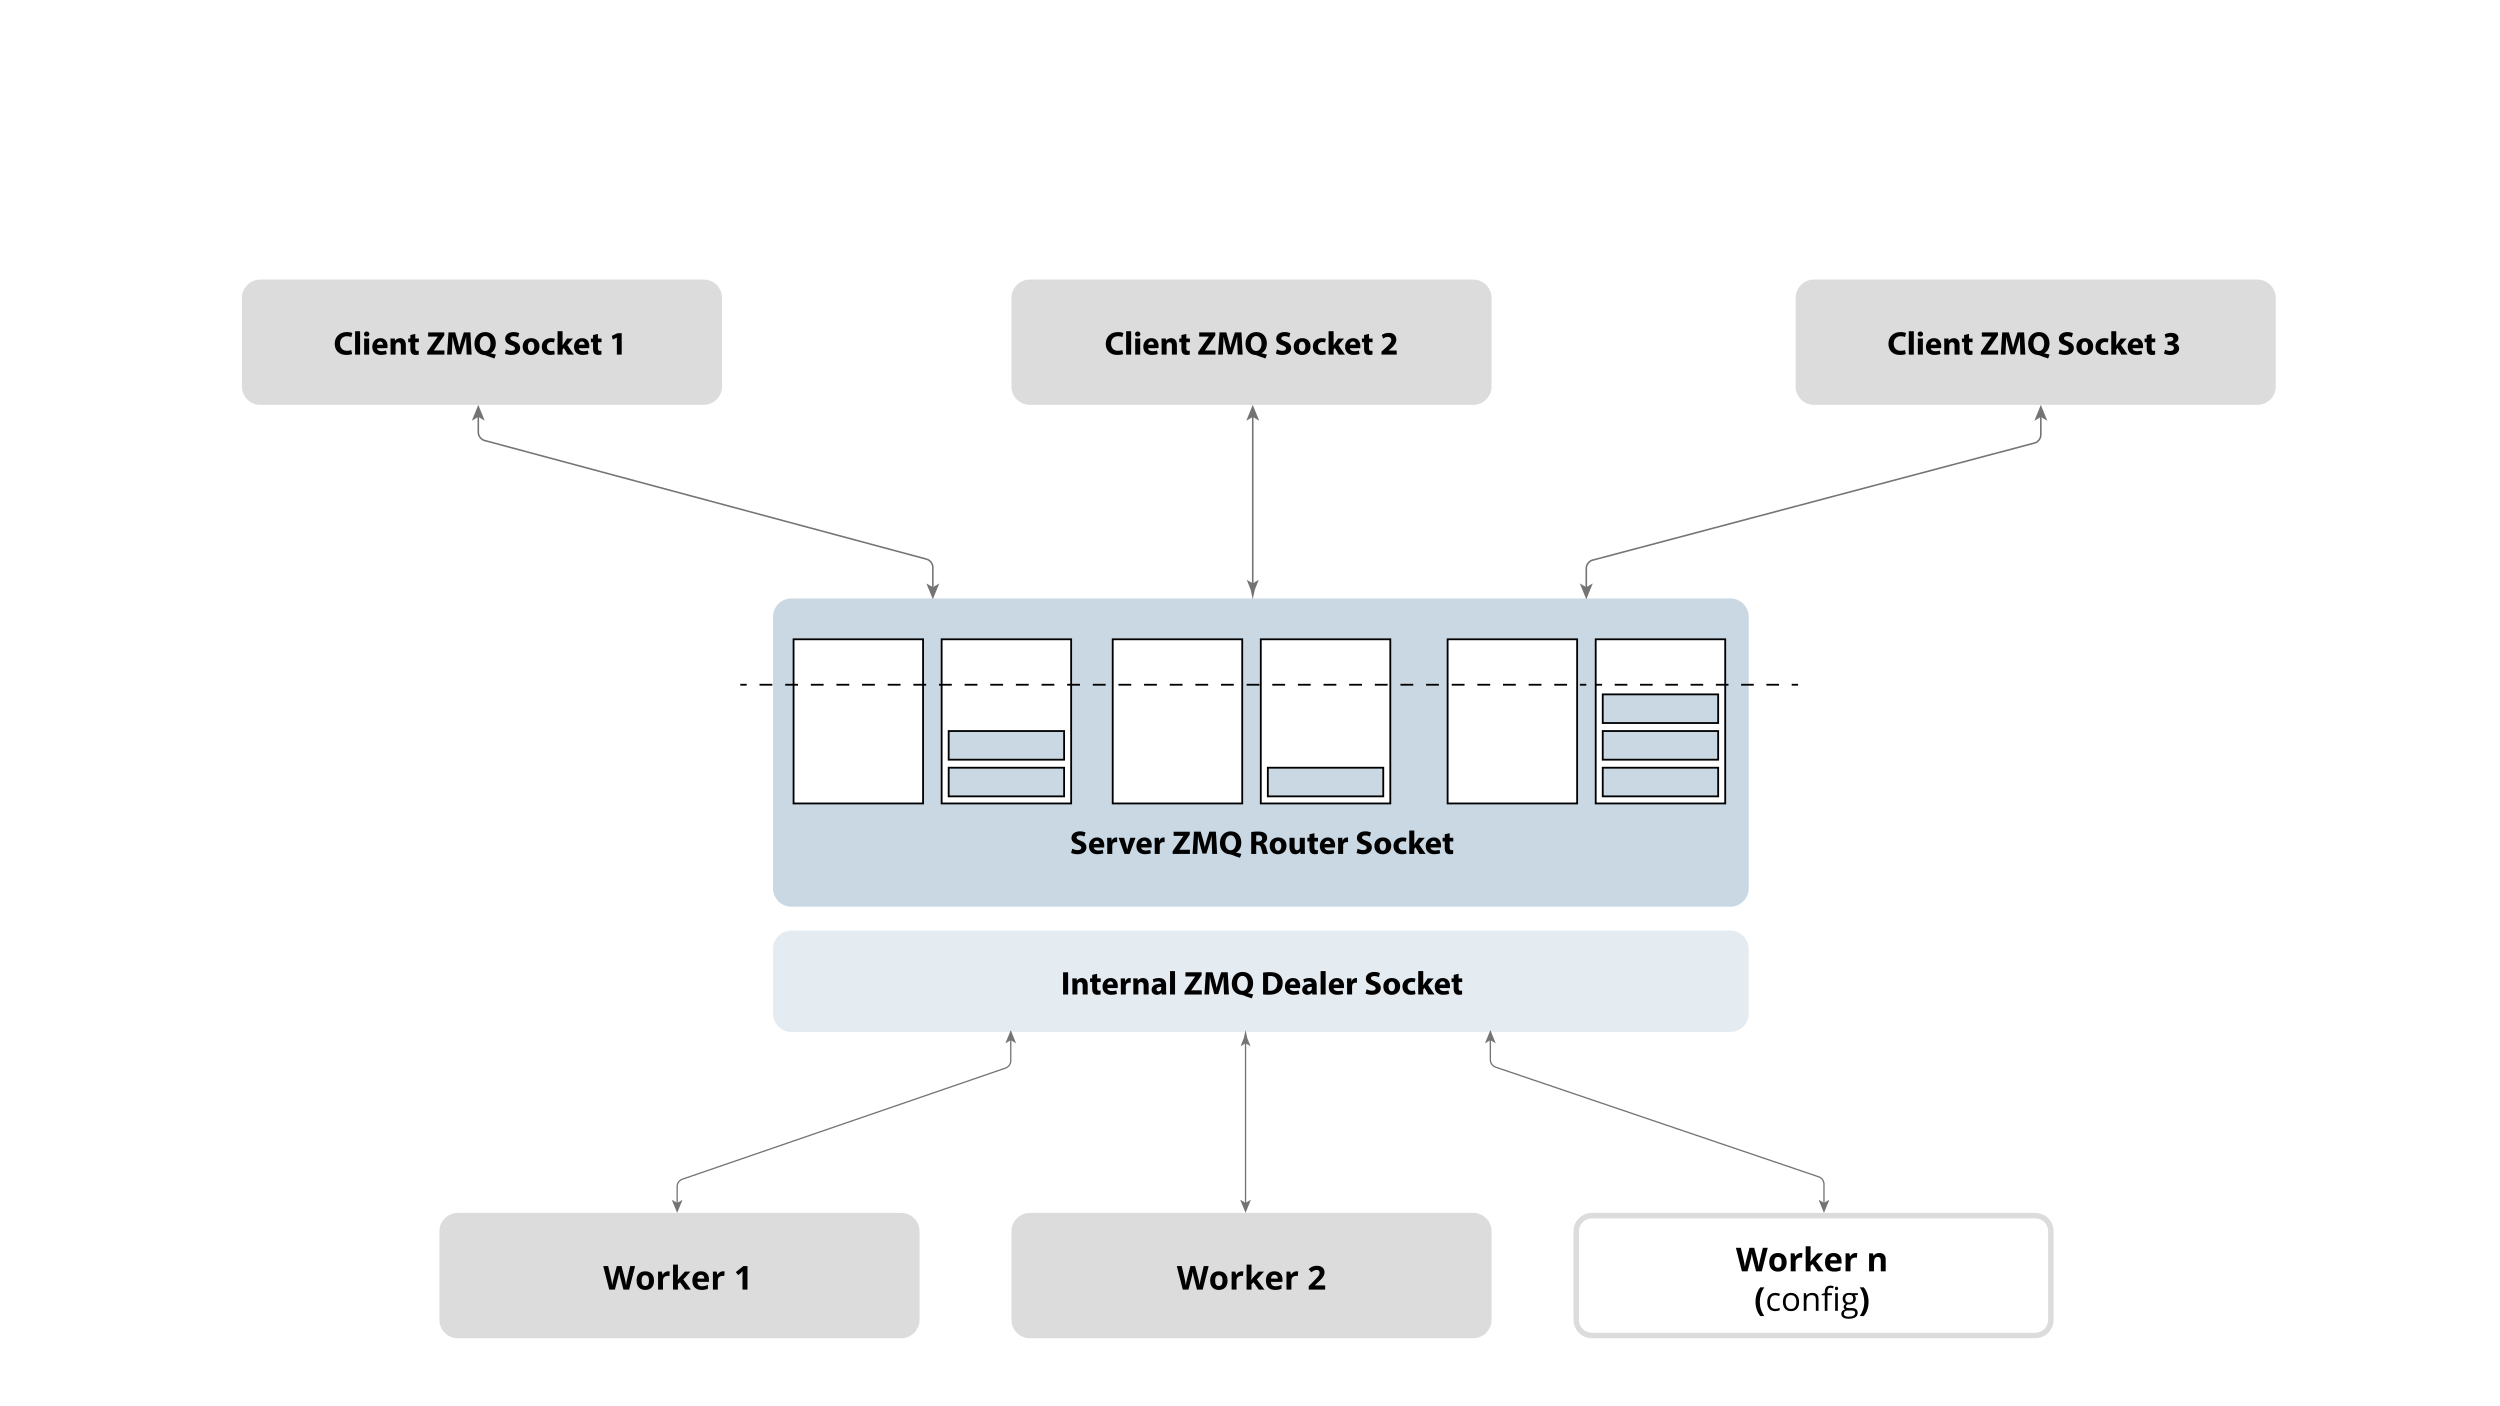 <?xml version="1.0" encoding="utf-8"?>
<!-- Generator: Adobe Illustrator 16.0.4, SVG Export Plug-In . SVG Version: 6.00 Build 0)  -->
<!DOCTYPE svg PUBLIC "-//W3C//DTD SVG 1.1//EN" "http://www.w3.org/Graphics/SVG/1.1/DTD/svg11.dtd">
<svg version="1.1" id="Layer_1" xmlns="http://www.w3.org/2000/svg" xmlns:xlink="http://www.w3.org/1999/xlink" x="0px" y="0px"
	 width="1366px" height="768px" viewBox="0 0 1366 768" enable-background="new 0 0 1366 768" xml:space="preserve">
<rect fill="#FFFFFF" width="1366" height="768"/>
<g enable-background="new    ">
	<path fill="#C9D8E3" d="M955.5,485.42c0,5.5-4.5,10-10,10H432.385c-5.5,0-10-4.5-10-10V336.986c0-5.5,4.5-10,10-10H945.5
		c5.5,0,10,4.5,10,10V485.42z"/>
</g>
<g opacity="0.5" enable-background="new    ">
	<path fill="#C9D8E3" d="M955.5,553.859c0,5.5-4.5,10-10,10H432.385c-5.5,0-10-4.5-10-10v-35.382c0-5.5,4.5-10,10-10H945.5
		c5.5,0,10,4.5,10,10V553.859z"/>
</g>
<rect x="688.898" y="349.306" fill="#FFFFFF" stroke="#010101" stroke-miterlimit="10" width="70.765" height="89.701"/>
<rect x="607.99" y="349.306" fill="#FFFFFF" stroke="#010101" stroke-miterlimit="10" width="70.764" height="89.701"/>
<rect x="871.89" y="349.306" fill="#FFFFFF" stroke="#010101" stroke-miterlimit="10" width="70.765" height="89.701"/>
<rect x="790.98" y="349.306" fill="#FFFFFF" stroke="#010101" stroke-miterlimit="10" width="70.765" height="89.701"/>
<rect x="514.512" y="349.306" fill="#FFFFFF" stroke="#010101" stroke-miterlimit="10" width="70.765" height="89.701"/>
<rect x="433.603" y="349.306" fill="#FFFFFF" stroke="#010101" stroke-miterlimit="10" width="70.765" height="89.701"/>
<g>
	<g>
		<line fill="none" stroke="#010101" stroke-miterlimit="10" x1="404.5" y1="374.144" x2="408" y2="374.144"/>
		
			<line fill="none" stroke="#010101" stroke-miterlimit="10" stroke-dasharray="7.004,7.004" x1="415.004" y1="374.144" x2="859.743" y2="374.144"/>
		<line fill="none" stroke="#010101" stroke-miterlimit="10" x1="863.245" y1="374.144" x2="866.745" y2="374.144"/>
	</g>
</g>
<g>
	<g>
		<line fill="none" stroke="#010101" stroke-miterlimit="10" x1="982.479" y1="374.144" x2="978.979" y2="374.144"/>
		
			<line fill="none" stroke="#010101" stroke-miterlimit="10" stroke-dasharray="6.906,6.906" x1="972.072" y1="374.144" x2="878.843" y2="374.144"/>
		<line fill="none" stroke="#010101" stroke-miterlimit="10" x1="875.39" y1="374.144" x2="871.89" y2="374.144"/>
	</g>
</g>
<g>
	<path fill="none" d="M824.5,374.144"/>
</g>
<g>
	<path fill="none" d="M692.745,374.144"/>
</g>
<g>
	<rect x="424.703" y="453.797" fill="none" width="529.707" height="32.246"/>
	<path fill="#010101" d="M585.842,463.75c0.738,0.378,1.873,0.756,3.043,0.756c1.26,0,1.927-0.521,1.927-1.314
		c0-0.756-0.576-1.188-2.035-1.711c-2.017-0.701-3.331-1.818-3.331-3.582c0-2.07,1.729-3.655,4.591-3.655
		c1.368,0,2.377,0.288,3.097,0.612l-0.612,2.215c-0.486-0.234-1.351-0.576-2.539-0.576c-1.188,0-1.764,0.539-1.764,1.17
		c0,0.774,0.684,1.116,2.25,1.711c2.143,0.792,3.151,1.908,3.151,3.619c0,2.034-1.566,3.763-4.897,3.763
		c-1.386,0-2.755-0.36-3.439-0.738L585.842,463.75z"/>
	<path fill="#010101" d="M597.614,463.048c0.09,1.134,1.206,1.675,2.484,1.675c0.937,0,1.693-0.127,2.431-0.361l0.36,1.855
		c-0.9,0.359-1.999,0.54-3.187,0.54c-2.989,0-4.699-1.729-4.699-4.483c0-2.232,1.386-4.699,4.447-4.699
		c2.845,0,3.925,2.215,3.925,4.393c0,0.469-0.054,0.883-0.09,1.081H597.614z M600.837,461.175c0-0.666-0.288-1.782-1.548-1.782
		c-1.152,0-1.621,1.045-1.692,1.782H600.837z"/>
	<path fill="#010101" d="M605.011,460.671c0-1.296-0.036-2.143-0.072-2.899h2.358l0.09,1.621h0.072
		c0.45-1.278,1.531-1.818,2.377-1.818c0.252,0,0.378,0,0.576,0.035v2.575c-0.198-0.036-0.432-0.071-0.738-0.071
		c-1.008,0-1.692,0.539-1.873,1.386c-0.036,0.181-0.054,0.396-0.054,0.612v4.465h-2.737V460.671z"/>
	<path fill="#010101" d="M614.209,457.771l1.188,4.088c0.216,0.738,0.378,1.44,0.504,2.143h0.054
		c0.144-0.721,0.288-1.387,0.486-2.143l1.134-4.088h2.881l-3.277,8.805h-2.737l-3.205-8.805H614.209z"/>
	<path fill="#010101" d="M623.552,463.048c0.09,1.134,1.206,1.675,2.484,1.675c0.937,0,1.693-0.127,2.431-0.361l0.36,1.855
		c-0.9,0.359-1.999,0.54-3.187,0.54c-2.989,0-4.699-1.729-4.699-4.483c0-2.232,1.386-4.699,4.447-4.699
		c2.845,0,3.925,2.215,3.925,4.393c0,0.469-0.054,0.883-0.09,1.081H623.552z M626.774,461.175c0-0.666-0.288-1.782-1.548-1.782
		c-1.152,0-1.621,1.045-1.692,1.782H626.774z"/>
	<path fill="#010101" d="M630.949,460.671c0-1.296-0.036-2.143-0.072-2.899h2.358l0.09,1.621h0.072
		c0.45-1.278,1.531-1.818,2.377-1.818c0.252,0,0.378,0,0.576,0.035v2.575c-0.198-0.036-0.432-0.071-0.738-0.071
		c-1.008,0-1.692,0.539-1.873,1.386c-0.036,0.181-0.054,0.396-0.054,0.612v4.465h-2.737V460.671z"/>
	<path fill="#010101" d="M640.74,465.1l5.78-8.318v-0.071h-5.24v-2.269h8.805v1.584l-5.653,8.211v0.072h5.744v2.268h-9.435V465.1z"
		/>
	<path fill="#010101" d="M662.163,461.932c-0.054-1.459-0.108-3.223-0.108-4.988h-0.054c-0.378,1.549-0.882,3.277-1.351,4.699
		l-1.477,4.736h-2.143l-1.296-4.699c-0.396-1.423-0.81-3.151-1.098-4.736h-0.036c-0.072,1.639-0.126,3.512-0.216,5.023l-0.216,4.609
		h-2.539l0.774-12.135h3.655l1.188,4.051c0.378,1.404,0.756,2.917,1.026,4.34h0.054c0.342-1.404,0.756-3.008,1.152-4.357
		l1.296-4.033h3.583l0.667,12.135h-2.683L662.163,461.932z"/>
	<path fill="#010101" d="M677.5,468.665c-1.729-0.504-3.169-1.026-4.79-1.71c-0.27-0.108-0.558-0.162-0.846-0.181
		c-2.737-0.18-5.293-2.196-5.293-6.157c0-3.637,2.305-6.374,5.924-6.374c3.709,0,5.744,2.809,5.744,6.122
		c0,2.754-1.279,4.699-2.881,5.419v0.072c0.936,0.271,1.98,0.486,2.935,0.685L677.5,468.665z M675.339,460.473
		c0-2.215-1.044-4.051-2.917-4.051s-2.953,1.836-2.953,4.105c-0.018,2.305,1.099,4.068,2.935,4.068
		C674.258,464.596,675.339,462.85,675.339,460.473z"/>
	<path fill="#010101" d="M683.67,454.604c0.883-0.145,2.196-0.252,3.654-0.252c1.801,0,3.062,0.27,3.926,0.953
		c0.721,0.576,1.116,1.423,1.116,2.539c0,1.549-1.099,2.611-2.143,2.989v0.054c0.847,0.342,1.314,1.152,1.62,2.27
		c0.379,1.367,0.757,2.952,0.99,3.42h-2.809c-0.197-0.342-0.486-1.332-0.846-2.826c-0.324-1.513-0.847-1.927-1.963-1.945h-0.828
		v4.771h-2.719V454.604z M686.389,459.824h1.08c1.369,0,2.179-0.684,2.179-1.746c0-1.116-0.756-1.674-2.017-1.692
		c-0.666,0-1.044,0.054-1.242,0.09V459.824z"/>
	<path fill="#010101" d="M702.95,462.075c0,3.224-2.287,4.699-4.646,4.699c-2.574,0-4.555-1.692-4.555-4.537
		s1.872-4.663,4.699-4.663C701.149,457.574,702.95,459.429,702.95,462.075z M696.576,462.166c0,1.512,0.63,2.646,1.801,2.646
		c1.062,0,1.746-1.062,1.746-2.646c0-1.314-0.504-2.647-1.746-2.647C697.062,459.519,696.576,460.869,696.576,462.166z"/>
	<path fill="#010101" d="M712.939,463.75c0,1.152,0.036,2.088,0.072,2.826h-2.377l-0.126-1.242h-0.054
		c-0.342,0.541-1.17,1.44-2.755,1.44c-1.782,0-3.097-1.116-3.097-3.835v-5.168h2.755v4.736c0,1.277,0.414,2.053,1.368,2.053
		c0.756,0,1.188-0.522,1.368-0.955c0.072-0.162,0.09-0.378,0.09-0.594v-5.24h2.755V463.75z"/>
	<path fill="#010101" d="M718.194,455.252v2.52h1.963v2.018h-1.963v3.187c0,1.062,0.252,1.548,1.08,1.548
		c0.343,0,0.612-0.035,0.811-0.071l0.018,2.07c-0.359,0.144-1.008,0.234-1.782,0.234c-0.882,0-1.62-0.306-2.053-0.757
		c-0.504-0.521-0.756-1.368-0.756-2.61v-3.601h-1.171v-2.018h1.171v-1.908L718.194,455.252z"/>
	<path fill="#010101" d="M723.756,463.048c0.09,1.134,1.206,1.675,2.484,1.675c0.937,0,1.692-0.127,2.431-0.361l0.36,1.855
		c-0.9,0.359-1.998,0.54-3.187,0.54c-2.989,0-4.7-1.729-4.7-4.483c0-2.232,1.387-4.699,4.447-4.699c2.846,0,3.926,2.215,3.926,4.393
		c0,0.469-0.054,0.883-0.09,1.081H723.756z M726.979,461.175c0-0.666-0.288-1.782-1.548-1.782c-1.152,0-1.621,1.045-1.693,1.782
		H726.979z"/>
	<path fill="#010101" d="M731.153,460.671c0-1.296-0.036-2.143-0.072-2.899h2.358l0.09,1.621h0.072
		c0.45-1.278,1.53-1.818,2.377-1.818c0.252,0,0.378,0,0.576,0.035v2.575c-0.198-0.036-0.433-0.071-0.738-0.071
		c-1.008,0-1.692,0.539-1.873,1.386c-0.035,0.181-0.054,0.396-0.054,0.612v4.465h-2.736V460.671z"/>
	<path fill="#010101" d="M741.809,463.75c0.738,0.378,1.873,0.756,3.043,0.756c1.261,0,1.927-0.521,1.927-1.314
		c0-0.756-0.576-1.188-2.035-1.711c-2.017-0.701-3.331-1.818-3.331-3.582c0-2.07,1.729-3.655,4.592-3.655
		c1.368,0,2.377,0.288,3.097,0.612l-0.612,2.215c-0.485-0.234-1.35-0.576-2.538-0.576s-1.765,0.539-1.765,1.17
		c0,0.774,0.684,1.116,2.25,1.711c2.144,0.792,3.151,1.908,3.151,3.619c0,2.034-1.566,3.763-4.897,3.763
		c-1.387,0-2.755-0.36-3.439-0.738L741.809,463.75z"/>
	<path fill="#010101" d="M760.171,462.075c0,3.224-2.287,4.699-4.646,4.699c-2.574,0-4.556-1.692-4.556-4.537s1.873-4.663,4.7-4.663
		C758.37,457.574,760.171,459.429,760.171,462.075z M753.797,462.166c0,1.512,0.63,2.646,1.801,2.646
		c1.062,0,1.746-1.062,1.746-2.646c0-1.314-0.504-2.647-1.746-2.647C754.283,459.519,753.797,460.869,753.797,462.166z"/>
	<path fill="#010101" d="M768.521,466.36c-0.486,0.216-1.404,0.396-2.448,0.396c-2.845,0-4.664-1.729-4.664-4.501
		c0-2.575,1.765-4.682,5.042-4.682c0.72,0,1.513,0.126,2.089,0.342l-0.433,2.035c-0.324-0.145-0.811-0.271-1.53-0.271
		c-1.44,0-2.377,1.026-2.358,2.467c0,1.62,1.08,2.467,2.412,2.467c0.648,0,1.152-0.108,1.566-0.271L768.521,466.36z"/>
	<path fill="#010101" d="M772.769,461.48h0.036c0.198-0.359,0.414-0.72,0.63-1.062l1.783-2.647h3.295l-3.151,3.565l3.602,5.239
		h-3.367l-2.125-3.619l-0.702,0.865v2.754h-2.736v-12.783h2.736V461.48z"/>
	<path fill="#010101" d="M781.643,463.048c0.09,1.134,1.206,1.675,2.484,1.675c0.937,0,1.692-0.127,2.431-0.361l0.36,1.855
		c-0.9,0.359-1.998,0.54-3.187,0.54c-2.989,0-4.7-1.729-4.7-4.483c0-2.232,1.387-4.699,4.447-4.699c2.846,0,3.926,2.215,3.926,4.393
		c0,0.469-0.054,0.883-0.09,1.081H781.643z M784.865,461.175c0-0.666-0.288-1.782-1.548-1.782c-1.152,0-1.621,1.045-1.693,1.782
		H784.865z"/>
	<path fill="#010101" d="M792.101,455.252v2.52h1.963v2.018h-1.963v3.187c0,1.062,0.252,1.548,1.08,1.548
		c0.343,0,0.612-0.035,0.811-0.071l0.018,2.07c-0.359,0.144-1.008,0.234-1.782,0.234c-0.882,0-1.62-0.306-2.053-0.757
		c-0.504-0.521-0.756-1.368-0.756-2.61v-3.601h-1.171v-2.018h1.171v-1.908L792.101,455.252z"/>
</g>
<g>
	<rect x="424.703" y="530.613" fill="none" width="529.707" height="32.246"/>
	<path fill="#010101" d="M583.62,531.258v12.135h-2.755v-12.135H583.62z"/>
	<path fill="#010101" d="M585.958,537.397c0-1.099-0.036-2.034-0.072-2.81h2.376l0.126,1.207h0.054
		c0.36-0.559,1.26-1.404,2.719-1.404c1.801,0,3.151,1.188,3.151,3.781v5.221h-2.737v-4.879c0-1.135-0.396-1.908-1.386-1.908
		c-0.756,0-1.207,0.521-1.386,1.025c-0.072,0.162-0.108,0.433-0.108,0.685v5.077h-2.737V537.397z"/>
	<path fill="#010101" d="M599.459,532.068v2.52h1.963v2.018h-1.963v3.187c0,1.062,0.252,1.548,1.081,1.548
		c0.342,0,0.612-0.035,0.81-0.071l0.018,2.07c-0.36,0.144-1.008,0.234-1.783,0.234c-0.882,0-1.62-0.306-2.053-0.757
		c-0.504-0.521-0.756-1.368-0.756-2.61v-3.601h-1.17v-2.018h1.17v-1.908L599.459,532.068z"/>
	<path fill="#010101" d="M605.021,539.864c0.09,1.134,1.206,1.675,2.485,1.675c0.936,0,1.692-0.127,2.431-0.361l0.36,1.855
		c-0.9,0.359-1.999,0.54-3.187,0.54c-2.989,0-4.699-1.729-4.699-4.483c0-2.232,1.386-4.699,4.447-4.699
		c2.845,0,3.925,2.215,3.925,4.393c0,0.469-0.054,0.883-0.09,1.081H605.021z M608.244,537.991c0-0.666-0.288-1.782-1.548-1.782
		c-1.152,0-1.621,1.045-1.692,1.782H608.244z"/>
	<path fill="#010101" d="M612.418,537.487c0-1.296-0.036-2.143-0.072-2.899h2.359l0.09,1.621h0.072
		c0.45-1.278,1.531-1.818,2.377-1.818c0.252,0,0.378,0,0.576,0.035v2.575c-0.198-0.036-0.432-0.071-0.738-0.071
		c-1.008,0-1.692,0.539-1.873,1.386c-0.036,0.181-0.054,0.396-0.054,0.612v4.465h-2.737V537.487z"/>
	<path fill="#010101" d="M619.258,537.397c0-1.099-0.036-2.034-0.072-2.81h2.376l0.126,1.207h0.054
		c0.36-0.559,1.26-1.404,2.719-1.404c1.801,0,3.151,1.188,3.151,3.781v5.221h-2.737v-4.879c0-1.135-0.396-1.908-1.386-1.908
		c-0.756,0-1.207,0.521-1.386,1.025c-0.072,0.162-0.108,0.433-0.108,0.685v5.077h-2.737V537.397z"/>
	<path fill="#010101" d="M634.812,543.393l-0.162-0.882h-0.054c-0.576,0.702-1.477,1.08-2.521,1.08c-1.783,0-2.845-1.296-2.845-2.7
		c0-2.287,2.053-3.385,5.168-3.367v-0.126c0-0.468-0.252-1.135-1.603-1.135c-0.9,0-1.854,0.306-2.431,0.667l-0.504-1.766
		c0.612-0.342,1.818-0.773,3.421-0.773c2.935,0,3.871,1.729,3.871,3.799v3.061c0,0.847,0.036,1.656,0.126,2.143H634.812z
		 M634.487,539.234c-1.44-0.019-2.557,0.324-2.557,1.386c0,0.702,0.468,1.044,1.08,1.044c0.684,0,1.242-0.449,1.422-1.008
		c0.036-0.145,0.054-0.307,0.054-0.469V539.234z"/>
	<path fill="#010101" d="M639.31,530.609h2.737v12.783h-2.737V530.609z"/>
	<path fill="#010101" d="M647.211,541.916l5.78-8.318v-0.071h-5.24v-2.269h8.805v1.584l-5.653,8.211v0.072h5.744v2.268h-9.435
		V541.916z"/>
	<path fill="#010101" d="M668.634,538.748c-0.054-1.459-0.108-3.223-0.108-4.988h-0.054c-0.378,1.549-0.882,3.277-1.351,4.699
		l-1.477,4.736h-2.143l-1.296-4.699c-0.396-1.423-0.81-3.151-1.098-4.736h-0.036c-0.072,1.639-0.126,3.512-0.216,5.023l-0.216,4.609
		h-2.539l0.774-12.135h3.655l1.188,4.051c0.378,1.404,0.756,2.917,1.026,4.34h0.054c0.342-1.404,0.756-3.008,1.152-4.357
		l1.296-4.033h3.583l0.667,12.135h-2.683L668.634,538.748z"/>
	<path fill="#010101" d="M683.97,545.481c-1.729-0.504-3.169-1.026-4.79-1.71c-0.27-0.108-0.558-0.162-0.846-0.181
		c-2.737-0.18-5.293-2.196-5.293-6.157c0-3.637,2.305-6.374,5.924-6.374c3.709,0,5.744,2.809,5.744,6.122
		c0,2.754-1.279,4.699-2.881,5.419v0.072c0.936,0.271,1.98,0.486,2.934,0.685L683.97,545.481z M681.81,537.289
		c0-2.215-1.044-4.051-2.917-4.051s-2.953,1.836-2.953,4.105c-0.018,2.305,1.099,4.068,2.935,4.068
		C680.729,541.412,681.81,539.666,681.81,537.289z"/>
	<path fill="#010101" d="M690.141,531.42c1.008-0.162,2.322-0.252,3.709-0.252c2.305,0,3.799,0.414,4.97,1.296
		c1.26,0.937,2.053,2.431,2.053,4.573c0,2.322-0.847,3.926-2.017,4.916c-1.278,1.062-3.223,1.566-5.6,1.566
		c-1.423,0-2.432-0.09-3.115-0.181V531.42z M692.896,541.322c0.233,0.055,0.612,0.055,0.954,0.055
		c2.484,0.018,4.105-1.352,4.105-4.25c0.018-2.521-1.459-3.854-3.817-3.854c-0.612,0-1.009,0.055-1.242,0.108V541.322z"/>
	<path fill="#010101" d="M704.686,539.864c0.09,1.134,1.206,1.675,2.484,1.675c0.937,0,1.692-0.127,2.431-0.361l0.36,1.855
		c-0.9,0.359-1.998,0.54-3.187,0.54c-2.989,0-4.7-1.729-4.7-4.483c0-2.232,1.387-4.699,4.447-4.699c2.846,0,3.926,2.215,3.926,4.393
		c0,0.469-0.054,0.883-0.09,1.081H704.686z M707.908,537.991c0-0.666-0.288-1.782-1.548-1.782c-1.152,0-1.621,1.045-1.693,1.782
		H707.908z"/>
	<path fill="#010101" d="M717.088,543.393l-0.162-0.882h-0.054c-0.576,0.702-1.477,1.08-2.521,1.08c-1.783,0-2.845-1.296-2.845-2.7
		c0-2.287,2.053-3.385,5.167-3.367v-0.126c0-0.468-0.252-1.135-1.603-1.135c-0.9,0-1.854,0.306-2.431,0.667l-0.504-1.766
		c0.612-0.342,1.818-0.773,3.421-0.773c2.935,0,3.871,1.729,3.871,3.799v3.061c0,0.847,0.036,1.656,0.126,2.143H717.088z
		 M716.764,539.234c-1.44-0.019-2.557,0.324-2.557,1.386c0,0.702,0.469,1.044,1.081,1.044c0.684,0,1.242-0.449,1.422-1.008
		c0.036-0.145,0.054-0.307,0.054-0.469V539.234z"/>
	<path fill="#010101" d="M721.587,530.609h2.736v12.783h-2.736V530.609z"/>
	<path fill="#010101" d="M728.644,539.864c0.09,1.134,1.206,1.675,2.484,1.675c0.937,0,1.692-0.127,2.431-0.361l0.36,1.855
		c-0.9,0.359-1.999,0.54-3.187,0.54c-2.989,0-4.7-1.729-4.7-4.483c0-2.232,1.387-4.699,4.448-4.699c2.845,0,3.925,2.215,3.925,4.393
		c0,0.469-0.054,0.883-0.09,1.081H728.644z M731.866,537.991c0-0.666-0.288-1.782-1.548-1.782c-1.152,0-1.621,1.045-1.693,1.782
		H731.866z"/>
	<path fill="#010101" d="M736.041,537.487c0-1.296-0.036-2.143-0.072-2.899h2.358l0.09,1.621h0.072
		c0.45-1.278,1.53-1.818,2.377-1.818c0.252,0,0.378,0,0.576,0.035v2.575c-0.198-0.036-0.433-0.071-0.738-0.071
		c-1.009,0-1.692,0.539-1.872,1.386c-0.036,0.181-0.055,0.396-0.055,0.612v4.465h-2.736V537.487z"/>
	<path fill="#010101" d="M746.696,540.566c0.738,0.378,1.873,0.756,3.043,0.756c1.261,0,1.927-0.521,1.927-1.314
		c0-0.756-0.576-1.188-2.035-1.711c-2.017-0.701-3.331-1.818-3.331-3.582c0-2.07,1.729-3.655,4.592-3.655
		c1.368,0,2.377,0.288,3.097,0.612l-0.612,2.215c-0.485-0.234-1.35-0.576-2.538-0.576s-1.765,0.539-1.765,1.17
		c0,0.774,0.684,1.116,2.251,1.711c2.143,0.792,3.15,1.908,3.15,3.619c0,2.034-1.566,3.763-4.897,3.763
		c-1.387,0-2.755-0.36-3.438-0.738L746.696,540.566z"/>
	<path fill="#010101" d="M765.058,538.892c0,3.224-2.287,4.699-4.646,4.699c-2.574,0-4.556-1.692-4.556-4.537s1.873-4.663,4.7-4.663
		C763.257,534.391,765.058,536.245,765.058,538.892z M758.684,538.982c0,1.512,0.63,2.646,1.801,2.646
		c1.062,0,1.746-1.062,1.746-2.646c0-1.314-0.504-2.647-1.746-2.647C759.17,536.335,758.684,537.686,758.684,538.982z"/>
	<path fill="#010101" d="M773.409,543.177c-0.486,0.216-1.404,0.396-2.448,0.396c-2.845,0-4.664-1.729-4.664-4.501
		c0-2.575,1.765-4.682,5.042-4.682c0.72,0,1.513,0.126,2.089,0.342l-0.433,2.035c-0.324-0.145-0.81-0.271-1.53-0.271
		c-1.44,0-2.377,1.026-2.358,2.467c0,1.62,1.08,2.467,2.412,2.467c0.648,0,1.152-0.108,1.566-0.271L773.409,543.177z"/>
	<path fill="#010101" d="M777.656,538.297h0.036c0.198-0.359,0.414-0.72,0.63-1.062l1.783-2.647h3.295l-3.151,3.565l3.602,5.239
		h-3.367l-2.125-3.619l-0.702,0.865v2.754h-2.736v-12.783h2.736V538.297z"/>
	<path fill="#010101" d="M786.53,539.864c0.09,1.134,1.206,1.675,2.484,1.675c0.937,0,1.692-0.127,2.431-0.361l0.36,1.855
		c-0.9,0.359-1.999,0.54-3.187,0.54c-2.989,0-4.7-1.729-4.7-4.483c0-2.232,1.387-4.699,4.448-4.699c2.845,0,3.925,2.215,3.925,4.393
		c0,0.469-0.054,0.883-0.09,1.081H786.53z M789.753,537.991c0-0.666-0.288-1.782-1.548-1.782c-1.152,0-1.621,1.045-1.693,1.782
		H789.753z"/>
	<path fill="#010101" d="M796.988,532.068v2.52h1.963v2.018h-1.963v3.187c0,1.062,0.252,1.548,1.08,1.548
		c0.343,0,0.612-0.035,0.811-0.071l0.018,2.07c-0.359,0.144-1.008,0.234-1.782,0.234c-0.882,0-1.62-0.306-2.053-0.757
		c-0.504-0.521-0.756-1.368-0.756-2.61v-3.601h-1.171v-2.018h1.171v-1.908L796.988,532.068z"/>
</g>
<rect x="692.746" y="419.48" fill="#C9D8E3" stroke="#010101" stroke-miterlimit="10" enable-background="new    " width="63.069" height="15.651"/>
<rect x="518.359" y="419.48" fill="#C9D8E3" stroke="#010101" stroke-miterlimit="10" enable-background="new    " width="63.069" height="15.651"/>
<rect x="875.737" y="419.48" fill="#C9D8E3" stroke="#010101" stroke-miterlimit="10" enable-background="new    " width="63.069" height="15.651"/>
<rect x="518.359" y="399.442" fill="#C9D8E3" stroke="#010101" stroke-miterlimit="10" enable-background="new    " width="63.069" height="15.654"/>
<rect x="875.737" y="399.442" fill="#C9D8E3" stroke="#010101" stroke-miterlimit="10" enable-background="new    " width="63.069" height="15.654"/>
<g opacity="0.14">
	<path fill="#010101" d="M814.993,211.227c0,5.5-4.5,10-10,10H562.66c-5.5,0-10-4.5-10-10v-48.474c0-5.5,4.5-10,10-10h242.333
		c5.5,0,10,4.5,10,10V211.227z"/>
</g>
<g opacity="0.14">
	<path fill="#010101" d="M1243.466,211.227c0,5.5-4.5,10-10,10H991.133c-5.5,0-10-4.5-10-10v-48.474c0-5.5,4.5-10,10-10h242.333
		c5.5,0,10,4.5,10,10V211.227z"/>
</g>
<g>
	<g>
		<path fill="#010101" d="M1041.312,193.427c-0.504,0.252-1.639,0.522-3.115,0.522c-4.195,0-6.355-2.611-6.355-6.068
			c0-4.141,2.953-6.446,6.626-6.446c1.423,0,2.503,0.288,2.989,0.54l-0.559,2.179c-0.559-0.234-1.332-0.45-2.305-0.45
			c-2.179,0-3.871,1.314-3.871,4.015c0,2.431,1.44,3.961,3.889,3.961c0.828,0,1.747-0.18,2.287-0.396L1041.312,193.427z"/>
		<path fill="#010101" d="M1042.966,180.985h2.737v12.784h-2.737V180.985z"/>
		<path fill="#010101" d="M1050.742,182.516c0,0.756-0.576,1.369-1.477,1.369c-0.863,0-1.439-0.612-1.422-1.369
			c-0.018-0.792,0.559-1.386,1.44-1.386S1050.725,181.724,1050.742,182.516z M1047.916,193.769v-8.805h2.736v8.805H1047.916z"/>
		<path fill="#010101" d="M1054.954,190.24c0.09,1.134,1.206,1.674,2.484,1.674c0.937,0,1.692-0.126,2.431-0.36l0.36,1.855
			c-0.9,0.36-1.999,0.54-3.187,0.54c-2.989,0-4.699-1.729-4.699-4.483c0-2.233,1.386-4.699,4.447-4.699
			c2.844,0,3.925,2.214,3.925,4.393c0,0.468-0.054,0.882-0.091,1.081H1054.954z M1058.177,188.367c0-0.666-0.288-1.782-1.548-1.782
			c-1.152,0-1.621,1.044-1.693,1.782H1058.177z"/>
		<path fill="#010101" d="M1062.352,187.773c0-1.099-0.036-2.035-0.072-2.809h2.377l0.126,1.207h0.054
			c0.36-0.558,1.26-1.404,2.719-1.404c1.801,0,3.15,1.188,3.15,3.781v5.222h-2.736v-4.879c0-1.134-0.396-1.909-1.387-1.909
			c-0.756,0-1.206,0.522-1.386,1.026c-0.072,0.162-0.108,0.432-0.108,0.684v5.078h-2.736V187.773z"/>
		<path fill="#010101" d="M1075.852,182.444v2.521h1.963v2.017h-1.963v3.187c0,1.062,0.252,1.548,1.081,1.548
			c0.342,0,0.612-0.036,0.81-0.072l0.019,2.07c-0.36,0.144-1.009,0.234-1.782,0.234c-0.883,0-1.621-0.306-2.053-0.756
			c-0.504-0.522-0.756-1.369-0.756-2.611v-3.601h-1.171v-2.017h1.171v-1.909L1075.852,182.444z"/>
		<path fill="#010101" d="M1082.349,192.292l5.78-8.318v-0.072h-5.24v-2.269h8.805v1.584l-5.653,8.21v0.072h5.743v2.269h-9.435
			V192.292z"/>
		<path fill="#010101" d="M1103.771,189.124c-0.054-1.458-0.107-3.223-0.107-4.987h-0.055c-0.378,1.548-0.882,3.277-1.35,4.699
			l-1.477,4.735h-2.143l-1.297-4.699c-0.396-1.422-0.811-3.151-1.098-4.735h-0.037c-0.071,1.638-0.125,3.511-0.216,5.023
			l-0.216,4.609h-2.539l0.774-12.136h3.655l1.188,4.051c0.378,1.404,0.756,2.917,1.026,4.339h0.054
			c0.343-1.404,0.757-3.007,1.152-4.357l1.296-4.033h3.584l0.666,12.136h-2.684L1103.771,189.124z"/>
		<path fill="#010101" d="M1119.107,195.857c-1.729-0.504-3.168-1.026-4.789-1.71c-0.27-0.108-0.559-0.162-0.846-0.181
			c-2.737-0.18-5.294-2.196-5.294-6.158c0-3.637,2.305-6.374,5.924-6.374c3.709,0,5.743,2.809,5.743,6.122
			c0,2.755-1.278,4.7-2.881,5.419v0.072c0.937,0.27,1.98,0.486,2.936,0.684L1119.107,195.857z M1116.947,187.665
			c0-2.214-1.045-4.051-2.917-4.051s-2.953,1.836-2.953,4.105c-0.018,2.305,1.099,4.069,2.935,4.069
			C1115.867,191.789,1116.947,190.042,1116.947,187.665z"/>
		<path fill="#010101" d="M1125.368,190.942c0.738,0.378,1.873,0.756,3.043,0.756c1.261,0,1.927-0.522,1.927-1.314
			c0-0.756-0.576-1.188-2.035-1.71c-2.017-0.702-3.331-1.818-3.331-3.583c0-2.07,1.729-3.655,4.592-3.655
			c1.368,0,2.377,0.288,3.097,0.612l-0.612,2.215c-0.485-0.234-1.35-0.576-2.538-0.576s-1.765,0.54-1.765,1.17
			c0,0.774,0.684,1.116,2.251,1.71c2.143,0.792,3.15,1.909,3.15,3.619c0,2.035-1.566,3.763-4.897,3.763
			c-1.387,0-2.755-0.36-3.438-0.738L1125.368,190.942z"/>
		<path fill="#010101" d="M1143.73,189.268c0,3.223-2.287,4.699-4.646,4.699c-2.574,0-4.556-1.692-4.556-4.537
			s1.873-4.663,4.7-4.663C1141.93,184.767,1143.73,186.621,1143.73,189.268z M1137.356,189.358c0,1.512,0.63,2.646,1.801,2.646
			c1.062,0,1.746-1.062,1.746-2.646c0-1.314-0.504-2.647-1.746-2.647C1137.843,186.711,1137.356,188.062,1137.356,189.358z"/>
		<path fill="#010101" d="M1152.081,193.553c-0.486,0.216-1.404,0.396-2.448,0.396c-2.845,0-4.664-1.729-4.664-4.501
			c0-2.575,1.765-4.681,5.042-4.681c0.72,0,1.513,0.126,2.089,0.342l-0.433,2.035c-0.324-0.144-0.81-0.27-1.53-0.27
			c-1.44,0-2.377,1.026-2.358,2.467c0,1.62,1.08,2.467,2.412,2.467c0.648,0,1.152-0.108,1.566-0.271L1152.081,193.553z"/>
		<path fill="#010101" d="M1156.328,188.673h0.036c0.198-0.36,0.414-0.72,0.63-1.062l1.783-2.647h3.295l-3.151,3.565l3.602,5.24
			h-3.367l-2.125-3.619l-0.702,0.864v2.755h-2.736v-12.784h2.736V188.673z"/>
		<path fill="#010101" d="M1165.202,190.24c0.09,1.134,1.206,1.674,2.484,1.674c0.937,0,1.692-0.126,2.431-0.36l0.36,1.855
			c-0.9,0.36-1.999,0.54-3.187,0.54c-2.989,0-4.7-1.729-4.7-4.483c0-2.233,1.387-4.699,4.448-4.699c2.845,0,3.925,2.214,3.925,4.393
			c0,0.468-0.054,0.882-0.09,1.081H1165.202z M1168.425,188.367c0-0.666-0.288-1.782-1.548-1.782c-1.152,0-1.621,1.044-1.693,1.782
			H1168.425z"/>
		<path fill="#010101" d="M1175.66,182.444v2.521h1.963v2.017h-1.963v3.187c0,1.062,0.252,1.548,1.08,1.548
			c0.343,0,0.612-0.036,0.811-0.072l0.018,2.07c-0.359,0.144-1.008,0.234-1.782,0.234c-0.882,0-1.62-0.306-2.053-0.756
			c-0.504-0.522-0.756-1.369-0.756-2.611v-3.601h-1.171v-2.017h1.171v-1.909L1175.66,182.444z"/>
		<path fill="#010101" d="M1182.984,191.086c0.486,0.252,1.603,0.72,2.719,0.72c1.423,0,2.143-0.685,2.143-1.566
			c0-1.152-1.152-1.675-2.358-1.675h-1.116v-1.962h1.062c0.918-0.018,2.088-0.36,2.088-1.351c0-0.702-0.576-1.224-1.729-1.224
			c-0.954,0-1.962,0.414-2.448,0.702l-0.559-1.98c0.702-0.45,2.107-0.882,3.619-0.882c2.503,0,3.89,1.314,3.89,2.917
			c0,1.243-0.702,2.215-2.143,2.719v0.036c1.404,0.252,2.538,1.314,2.538,2.845c0,2.071-1.818,3.583-4.789,3.583
			c-1.513,0-2.791-0.396-3.475-0.828L1182.984,191.086z"/>
	</g>
</g>
<g opacity="0.14">
	<path fill="#010101" d="M394.521,211.227c0,5.5-4.5,10-10,10H142.188c-5.5,0-10-4.5-10-10v-48.474c0-5.5,4.5-10,10-10h242.333
		c5.5,0,10,4.5,10,10V211.227z"/>
</g>
<g>
	<g>
		<path fill="#010101" d="M192.368,193.427c-0.504,0.252-1.639,0.522-3.115,0.522c-4.195,0-6.355-2.611-6.355-6.068
			c0-4.141,2.953-6.446,6.626-6.446c1.422,0,2.502,0.288,2.989,0.54l-0.558,2.179c-0.558-0.234-1.333-0.45-2.305-0.45
			c-2.179,0-3.871,1.314-3.871,4.015c0,2.431,1.44,3.961,3.889,3.961c0.828,0,1.747-0.18,2.287-0.396L192.368,193.427z"/>
		<path fill="#010101" d="M194.021,180.985h2.737v12.784h-2.737V180.985z"/>
		<path fill="#010101" d="M201.798,182.516c0,0.756-0.576,1.369-1.477,1.369c-0.864,0-1.44-0.612-1.422-1.369
			c-0.018-0.792,0.558-1.386,1.44-1.386S201.78,181.724,201.798,182.516z M198.971,193.769v-8.805h2.737v8.805H198.971z"/>
		<path fill="#010101" d="M206.009,190.24c0.09,1.134,1.206,1.674,2.484,1.674c0.937,0,1.693-0.126,2.431-0.36l0.36,1.855
			c-0.9,0.36-1.999,0.54-3.187,0.54c-2.989,0-4.699-1.729-4.699-4.483c0-2.233,1.386-4.699,4.447-4.699
			c2.845,0,3.925,2.214,3.925,4.393c0,0.468-0.054,0.882-0.09,1.081H206.009z M209.232,188.367c0-0.666-0.288-1.782-1.548-1.782
			c-1.152,0-1.621,1.044-1.692,1.782H209.232z"/>
		<path fill="#010101" d="M213.406,187.773c0-1.099-0.036-2.035-0.072-2.809h2.376l0.126,1.207h0.054
			c0.36-0.558,1.26-1.404,2.719-1.404c1.801,0,3.151,1.188,3.151,3.781v5.222h-2.737v-4.879c0-1.134-0.396-1.909-1.386-1.909
			c-0.756,0-1.207,0.522-1.386,1.026c-0.072,0.162-0.108,0.432-0.108,0.684v5.078h-2.737V187.773z"/>
		<path fill="#010101" d="M226.907,182.444v2.521h1.962v2.017h-1.962v3.187c0,1.062,0.252,1.548,1.081,1.548
			c0.342,0,0.612-0.036,0.81-0.072l0.018,2.07c-0.36,0.144-1.008,0.234-1.783,0.234c-0.882,0-1.621-0.306-2.052-0.756
			c-0.504-0.522-0.756-1.369-0.756-2.611v-3.601h-1.17v-2.017h1.17v-1.909L226.907,182.444z"/>
		<path fill="#010101" d="M233.404,192.292l5.78-8.318v-0.072h-5.24v-2.269h8.805v1.584l-5.653,8.21v0.072h5.744v2.269h-9.435
			V192.292z"/>
		<path fill="#010101" d="M254.827,189.124c-0.054-1.458-0.108-3.223-0.108-4.987h-0.054c-0.378,1.548-0.882,3.277-1.351,4.699
			l-1.477,4.735h-2.143l-1.296-4.699c-0.396-1.422-0.81-3.151-1.098-4.735h-0.036c-0.072,1.638-0.126,3.511-0.216,5.023
			l-0.216,4.609h-2.539l0.774-12.136h3.655l1.188,4.051c0.378,1.404,0.756,2.917,1.026,4.339h0.054
			c0.342-1.404,0.756-3.007,1.152-4.357l1.296-4.033h3.583l0.667,12.136h-2.683L254.827,189.124z"/>
		<path fill="#010101" d="M270.163,195.857c-1.729-0.504-3.169-1.026-4.79-1.71c-0.27-0.108-0.558-0.162-0.846-0.181
			c-2.737-0.18-5.293-2.196-5.293-6.158c0-3.637,2.305-6.374,5.924-6.374c3.709,0,5.744,2.809,5.744,6.122
			c0,2.755-1.279,4.7-2.881,5.419v0.072c0.936,0.27,1.98,0.486,2.935,0.684L270.163,195.857z M268.002,187.665
			c0-2.214-1.044-4.051-2.917-4.051s-2.953,1.836-2.953,4.105c-0.018,2.305,1.099,4.069,2.935,4.069
			C266.922,191.789,268.002,190.042,268.002,187.665z"/>
		<path fill="#010101" d="M276.423,190.942c0.738,0.378,1.873,0.756,3.043,0.756c1.261,0,1.927-0.522,1.927-1.314
			c0-0.756-0.576-1.188-2.035-1.71c-2.017-0.702-3.331-1.818-3.331-3.583c0-2.07,1.729-3.655,4.592-3.655
			c1.368,0,2.377,0.288,3.097,0.612l-0.612,2.215c-0.485-0.234-1.35-0.576-2.538-0.576s-1.765,0.54-1.765,1.17
			c0,0.774,0.684,1.116,2.251,1.71c2.143,0.792,3.15,1.909,3.15,3.619c0,2.035-1.566,3.763-4.897,3.763
			c-1.387,0-2.755-0.36-3.438-0.738L276.423,190.942z"/>
		<path fill="#010101" d="M294.786,189.268c0,3.223-2.287,4.699-4.646,4.699c-2.574,0-4.556-1.692-4.556-4.537
			s1.873-4.663,4.7-4.663C292.985,184.767,294.786,186.621,294.786,189.268z M288.412,189.358c0,1.512,0.63,2.646,1.801,2.646
			c1.062,0,1.746-1.062,1.746-2.646c0-1.314-0.504-2.647-1.746-2.647C288.898,186.711,288.412,188.062,288.412,189.358z"/>
		<path fill="#010101" d="M303.136,193.553c-0.486,0.216-1.404,0.396-2.448,0.396c-2.845,0-4.664-1.729-4.664-4.501
			c0-2.575,1.765-4.681,5.042-4.681c0.72,0,1.513,0.126,2.089,0.342l-0.433,2.035c-0.324-0.144-0.81-0.27-1.53-0.27
			c-1.44,0-2.377,1.026-2.358,2.467c0,1.62,1.08,2.467,2.412,2.467c0.648,0,1.152-0.108,1.566-0.271L303.136,193.553z"/>
		<path fill="#010101" d="M307.383,188.673h0.036c0.198-0.36,0.414-0.72,0.63-1.062l1.783-2.647h3.295l-3.151,3.565l3.602,5.24
			h-3.367l-2.125-3.619l-0.702,0.864v2.755h-2.736v-12.784h2.736V188.673z"/>
		<path fill="#010101" d="M316.257,190.24c0.09,1.134,1.206,1.674,2.484,1.674c0.937,0,1.692-0.126,2.431-0.36l0.36,1.855
			c-0.9,0.36-1.999,0.54-3.187,0.54c-2.989,0-4.7-1.729-4.7-4.483c0-2.233,1.387-4.699,4.448-4.699c2.845,0,3.925,2.214,3.925,4.393
			c0,0.468-0.054,0.882-0.09,1.081H316.257z M319.48,188.367c0-0.666-0.288-1.782-1.548-1.782c-1.152,0-1.621,1.044-1.693,1.782
			H319.48z"/>
		<path fill="#010101" d="M326.715,182.444v2.521h1.963v2.017h-1.963v3.187c0,1.062,0.252,1.548,1.08,1.548
			c0.343,0,0.612-0.036,0.811-0.072l0.018,2.07c-0.359,0.144-1.008,0.234-1.782,0.234c-0.882,0-1.62-0.306-2.053-0.756
			c-0.504-0.522-0.756-1.369-0.756-2.611v-3.601h-1.171v-2.017h1.171v-1.909L326.715,182.444z"/>
		<path fill="#010101" d="M337.046,184.496h-0.036l-2.232,1.062l-0.45-2.053l3.097-1.44h2.27v11.704h-2.647V184.496z"/>
	</g>
</g>
<g>
	<g>
		<path fill="#010101" d="M613.667,193.427c-0.504,0.252-1.639,0.522-3.115,0.522c-4.195,0-6.355-2.611-6.355-6.068
			c0-4.141,2.953-6.446,6.626-6.446c1.422,0,2.502,0.288,2.989,0.54l-0.558,2.179c-0.558-0.234-1.333-0.45-2.305-0.45
			c-2.179,0-3.871,1.314-3.871,4.015c0,2.431,1.44,3.961,3.889,3.961c0.828,0,1.747-0.18,2.287-0.396L613.667,193.427z"/>
		<path fill="#010101" d="M615.32,180.985h2.737v12.784h-2.737V180.985z"/>
		<path fill="#010101" d="M623.097,182.516c0,0.756-0.576,1.369-1.477,1.369c-0.864,0-1.44-0.612-1.422-1.369
			c-0.018-0.792,0.558-1.386,1.44-1.386S623.079,181.724,623.097,182.516z M620.27,193.769v-8.805h2.737v8.805H620.27z"/>
		<path fill="#010101" d="M627.308,190.24c0.09,1.134,1.206,1.674,2.484,1.674c0.937,0,1.693-0.126,2.431-0.36l0.36,1.855
			c-0.9,0.36-1.999,0.54-3.187,0.54c-2.989,0-4.699-1.729-4.699-4.483c0-2.233,1.386-4.699,4.447-4.699
			c2.845,0,3.925,2.214,3.925,4.393c0,0.468-0.054,0.882-0.09,1.081H627.308z M630.531,188.367c0-0.666-0.288-1.782-1.548-1.782
			c-1.152,0-1.621,1.044-1.692,1.782H630.531z"/>
		<path fill="#010101" d="M634.705,187.773c0-1.099-0.036-2.035-0.072-2.809h2.376l0.126,1.207h0.054
			c0.36-0.558,1.26-1.404,2.719-1.404c1.801,0,3.151,1.188,3.151,3.781v5.222h-2.737v-4.879c0-1.134-0.396-1.909-1.386-1.909
			c-0.756,0-1.207,0.522-1.386,1.026c-0.072,0.162-0.108,0.432-0.108,0.684v5.078h-2.737V187.773z"/>
		<path fill="#010101" d="M648.206,182.444v2.521h1.962v2.017h-1.962v3.187c0,1.062,0.252,1.548,1.081,1.548
			c0.342,0,0.612-0.036,0.81-0.072l0.018,2.07c-0.36,0.144-1.008,0.234-1.783,0.234c-0.882,0-1.621-0.306-2.052-0.756
			c-0.504-0.522-0.756-1.369-0.756-2.611v-3.601h-1.17v-2.017h1.17v-1.909L648.206,182.444z"/>
		<path fill="#010101" d="M654.703,192.292l5.78-8.318v-0.072h-5.24v-2.269h8.805v1.584l-5.653,8.21v0.072h5.744v2.269h-9.435
			V192.292z"/>
		<path fill="#010101" d="M676.125,189.124c-0.054-1.458-0.108-3.223-0.108-4.987h-0.054c-0.378,1.548-0.882,3.277-1.351,4.699
			l-1.477,4.735h-2.143l-1.296-4.699c-0.396-1.422-0.81-3.151-1.098-4.735h-0.036c-0.072,1.638-0.126,3.511-0.216,5.023
			l-0.216,4.609h-2.539l0.774-12.136h3.655l1.188,4.051c0.378,1.404,0.756,2.917,1.026,4.339h0.054
			c0.342-1.404,0.756-3.007,1.152-4.357l1.296-4.033h3.583l0.667,12.136h-2.683L676.125,189.124z"/>
		<path fill="#010101" d="M691.462,195.857c-1.729-0.504-3.169-1.026-4.79-1.71c-0.27-0.108-0.558-0.162-0.846-0.181
			c-2.737-0.18-5.293-2.196-5.293-6.158c0-3.637,2.305-6.374,5.924-6.374c3.709,0,5.743,2.809,5.743,6.122
			c0,2.755-1.278,4.7-2.881,5.419v0.072c0.937,0.27,1.98,0.486,2.935,0.684L691.462,195.857z M689.301,187.665
			c0-2.214-1.044-4.051-2.916-4.051c-1.873,0-2.954,1.836-2.954,4.105c-0.018,2.305,1.098,4.069,2.935,4.069
			C688.221,191.789,689.301,190.042,689.301,187.665z"/>
		<path fill="#010101" d="M697.723,190.942c0.738,0.378,1.873,0.756,3.043,0.756c1.26,0,1.926-0.522,1.926-1.314
			c0-0.756-0.576-1.188-2.035-1.71c-2.016-0.702-3.33-1.818-3.33-3.583c0-2.07,1.729-3.655,4.592-3.655
			c1.367,0,2.377,0.288,3.096,0.612l-0.611,2.215c-0.486-0.234-1.35-0.576-2.539-0.576c-1.188,0-1.764,0.54-1.764,1.17
			c0,0.774,0.684,1.116,2.25,1.71c2.143,0.792,3.15,1.909,3.15,3.619c0,2.035-1.566,3.763-4.896,3.763
			c-1.387,0-2.756-0.36-3.439-0.738L697.723,190.942z"/>
		<path fill="#010101" d="M716.084,189.268c0,3.223-2.287,4.699-4.645,4.699c-2.574,0-4.557-1.692-4.557-4.537
			s1.873-4.663,4.701-4.663C714.283,184.767,716.084,186.621,716.084,189.268z M709.711,189.358c0,1.512,0.629,2.646,1.801,2.646
			c1.062,0,1.746-1.062,1.746-2.646c0-1.314-0.504-2.647-1.746-2.647C710.197,186.711,709.711,188.062,709.711,189.358z"/>
		<path fill="#010101" d="M724.436,193.553c-0.486,0.216-1.404,0.396-2.449,0.396c-2.844,0-4.664-1.729-4.664-4.501
			c0-2.575,1.766-4.681,5.043-4.681c0.719,0,1.512,0.126,2.088,0.342l-0.432,2.035c-0.324-0.144-0.811-0.27-1.531-0.27
			c-1.439,0-2.377,1.026-2.357,2.467c0,1.62,1.08,2.467,2.412,2.467c0.648,0,1.152-0.108,1.566-0.271L724.436,193.553z"/>
		<path fill="#010101" d="M728.682,188.673h0.037c0.197-0.36,0.414-0.72,0.629-1.062l1.783-2.647h3.295l-3.15,3.565l3.602,5.24
			h-3.367l-2.125-3.619l-0.703,0.864v2.755h-2.736v-12.784h2.736V188.673z"/>
		<path fill="#010101" d="M737.557,190.24c0.09,1.134,1.205,1.674,2.484,1.674c0.936,0,1.691-0.126,2.43-0.36l0.361,1.855
			c-0.9,0.36-2,0.54-3.188,0.54c-2.988,0-4.699-1.729-4.699-4.483c0-2.233,1.387-4.699,4.447-4.699c2.846,0,3.926,2.214,3.926,4.393
			c0,0.468-0.055,0.882-0.09,1.081H737.557z M740.779,188.367c0-0.666-0.289-1.782-1.549-1.782c-1.152,0-1.621,1.044-1.693,1.782
			H740.779z"/>
		<path fill="#010101" d="M748.014,182.444v2.521h1.963v2.017h-1.963v3.187c0,1.062,0.252,1.548,1.08,1.548
			c0.344,0,0.613-0.036,0.811-0.072l0.018,2.07c-0.359,0.144-1.008,0.234-1.781,0.234c-0.883,0-1.621-0.306-2.053-0.756
			c-0.504-0.522-0.756-1.369-0.756-2.611v-3.601h-1.172v-2.017h1.172v-1.909L748.014,182.444z"/>
		<path fill="#010101" d="M754.852,193.769v-1.657l1.514-1.368c2.557-2.287,3.799-3.601,3.834-4.97c0-0.954-0.576-1.71-1.926-1.71
			c-1.008,0-1.891,0.504-2.502,0.973l-0.775-1.963c0.883-0.666,2.252-1.206,3.836-1.206c2.646,0,4.105,1.548,4.105,3.673
			c0,1.962-1.424,3.529-3.115,5.042l-1.08,0.9v0.036h4.41v2.25H754.852z"/>
	</g>
</g>
<g opacity="0.14">
	<path fill="#010101" d="M814.993,721.201c0,5.5-4.5,10-10,10H562.66c-5.5,0-10-4.5-10-10v-48.475c0-5.5,4.5-10,10-10h242.333
		c5.5,0,10,4.5,10,10V721.201z"/>
</g>
<g opacity="0.14">
	<path fill="#010101" d="M1112.093,665.727c3.86,0,7,3.141,7,7v48.475c0,3.859-3.14,7-7,7H869.76c-3.859,0-7-3.141-7-7v-48.475
		c0-3.859,3.141-7,7-7H1112.093 M1112.093,662.727H869.76c-5.5,0-10,4.5-10,10v48.475c0,5.5,4.5,10,10,10h242.333
		c5.5,0,10-4.5,10-10v-48.475C1122.093,667.227,1117.593,662.727,1112.093,662.727L1112.093,662.727z"/>
</g>
<g>
	<g>
		<path fill="#010101" d="M962.633,694.643h-3.102l-1.74-6.75c-0.064-0.24-0.175-0.736-0.33-1.489s-0.244-1.259-0.268-1.517
			c-0.035,0.316-0.123,0.825-0.264,1.525s-0.25,1.199-0.326,1.498l-1.73,6.732h-3.094l-3.279-12.85h2.682l1.643,7.014
			c0.287,1.295,0.496,2.418,0.625,3.367c0.035-0.334,0.115-0.852,0.241-1.552s0.245-1.243,0.356-1.63l1.871-7.199h2.576l1.871,7.199
			c0.082,0.322,0.186,0.814,0.309,1.477s0.217,1.23,0.281,1.705c0.059-0.457,0.152-1.027,0.281-1.71s0.246-1.235,0.352-1.657
			l1.635-7.014h2.68L962.633,694.643z"/>
		<path fill="#010101" d="M976.238,689.713c0,1.6-0.422,2.85-1.266,3.752s-2.018,1.354-3.523,1.354
			c-0.943,0-1.775-0.205-2.496-0.619c-0.721-0.413-1.275-1.006-1.662-1.779s-0.58-1.676-0.58-2.707c0-1.605,0.42-2.854,1.258-3.744
			s2.016-1.336,3.533-1.336c0.943,0,1.775,0.205,2.496,0.615s1.273,0.998,1.66,1.766S976.238,688.682,976.238,689.713z
			 M969.445,689.713c0,0.973,0.159,1.707,0.479,2.205s0.84,0.748,1.561,0.748c0.715,0,1.229-0.248,1.542-0.743s0.47-1.231,0.47-2.21
			c0-0.973-0.158-1.703-0.475-2.189s-0.834-0.729-1.555-0.729c-0.715,0-1.23,0.241-1.547,0.725S969.445,688.734,969.445,689.713z"/>
		<path fill="#010101" d="M983.938,684.633c0.363,0,0.666,0.025,0.906,0.078l-0.203,2.514c-0.217-0.059-0.48-0.088-0.791-0.088
			c-0.855,0-1.521,0.221-1.999,0.66s-0.716,1.055-0.716,1.846v5h-2.682v-9.826h2.031l0.395,1.652h0.133
			c0.305-0.551,0.716-0.994,1.234-1.331S983.328,684.633,983.938,684.633z"/>
		<path fill="#010101" d="M989.203,689.299l1.168-1.494l2.752-2.988h3.023l-3.902,4.264l4.139,5.562h-3.094l-2.83-3.98l-1.15,0.922
			v3.059h-2.682v-13.676h2.682v6.1l-0.141,2.232H989.203z"/>
		<path fill="#010101" d="M1002.236,694.818c-1.582,0-2.818-0.436-3.709-1.309s-1.336-2.109-1.336-3.709
			c0-1.646,0.412-2.92,1.235-3.819s1.962-1.349,3.415-1.349c1.389,0,2.469,0.395,3.242,1.186s1.16,1.885,1.16,3.279v1.301h-6.336
			c0.029,0.762,0.254,1.355,0.676,1.783s1.014,0.643,1.775,0.643c0.592,0,1.152-0.062,1.68-0.186s1.078-0.318,1.652-0.588v2.074
			c-0.469,0.234-0.971,0.408-1.504,0.521C1003.654,694.762,1003.004,694.818,1002.236,694.818z M1001.859,686.539
			c-0.568,0-1.014,0.181-1.336,0.541s-0.508,0.871-0.555,1.533h3.762c-0.012-0.662-0.184-1.173-0.518-1.533
			S1002.428,686.539,1001.859,686.539z"/>
		<path fill="#010101" d="M1013.908,684.633c0.363,0,0.665,0.025,0.905,0.078l-0.202,2.514c-0.217-0.059-0.48-0.088-0.791-0.088
			c-0.855,0-1.522,0.221-2,0.66s-0.716,1.055-0.716,1.846v5h-2.681v-9.826h2.03l0.396,1.652h0.132
			c0.305-0.551,0.716-0.994,1.235-1.331C1012.734,684.801,1013.299,684.633,1013.908,684.633z"/>
		<path fill="#010101" d="M1030.344,694.643h-2.681v-5.738c0-0.709-0.126-1.241-0.378-1.596s-0.653-0.531-1.204-0.531
			c-0.75,0-1.292,0.25-1.626,0.751s-0.501,1.331-0.501,2.491v4.623h-2.681v-9.826h2.048l0.36,1.258h0.149
			c0.299-0.475,0.71-0.834,1.235-1.077c0.523-0.243,1.12-0.364,1.788-0.364c1.143,0,2.01,0.309,2.602,0.927s0.888,1.511,0.888,2.677
			V694.643z"/>
		<path fill="#010101" d="M959.219,711.312c0-1.553,0.227-3.006,0.682-4.359c0.453-1.354,1.108-2.541,1.964-3.561h2.197
			c-0.826,1.131-1.45,2.373-1.872,3.727s-0.633,2.746-0.633,4.176c0,1.436,0.215,2.822,0.646,4.16
			c0.43,1.34,1.044,2.551,1.841,3.635h-2.18c-0.861-0.996-1.518-2.158-1.969-3.488S959.219,712.842,959.219,711.312z"/>
		<path fill="#010101" d="M969.994,716.418c-1.395,0-2.475-0.428-3.238-1.287c-0.766-0.857-1.147-2.072-1.147-3.643
			c0-1.611,0.388-2.857,1.165-3.736c0.775-0.879,1.882-1.318,3.317-1.318c0.463,0,0.926,0.051,1.389,0.15s0.826,0.217,1.09,0.352
			l-0.448,1.238c-0.322-0.129-0.674-0.234-1.055-0.32c-0.381-0.084-0.718-0.127-1.011-0.127c-1.957,0-2.936,1.248-2.936,3.744
			c0,1.184,0.239,2.092,0.716,2.725c0.479,0.633,1.186,0.949,2.123,0.949c0.803,0,1.626-0.174,2.47-0.52v1.293
			C971.784,716.252,970.973,716.418,969.994,716.418z"/>
		<path fill="#010101" d="M983.028,711.418c0,1.57-0.396,2.797-1.187,3.678c-0.791,0.883-1.884,1.322-3.278,1.322
			c-0.861,0-1.626-0.201-2.294-0.605s-1.184-0.984-1.547-1.74s-0.545-1.641-0.545-2.654c0-1.57,0.393-2.793,1.178-3.67
			c0.785-0.875,1.875-1.314,3.27-1.314c1.348,0,2.418,0.449,3.213,1.346C982.631,708.676,983.028,709.889,983.028,711.418z
			 M975.689,711.418c0,1.23,0.246,2.168,0.738,2.812s1.216,0.967,2.171,0.967s1.681-0.322,2.175-0.963
			c0.496-0.643,0.743-1.58,0.743-2.816c0-1.225-0.247-2.154-0.743-2.791c-0.494-0.635-1.226-0.953-2.192-0.953
			c-0.955,0-1.676,0.312-2.162,0.939S975.689,710.176,975.689,711.418z"/>
		<path fill="#010101" d="M992.178,716.242v-6.23c0-0.785-0.179-1.371-0.536-1.758s-0.917-0.58-1.679-0.58
			c-1.008,0-1.746,0.271-2.215,0.816s-0.703,1.445-0.703,2.699v5.053h-1.459v-9.633h1.187l0.237,1.318h0.07
			c0.299-0.475,0.718-0.842,1.257-1.104c0.539-0.26,1.14-0.391,1.802-0.391c1.16,0,2.033,0.281,2.619,0.84
			c0.586,0.561,0.879,1.455,0.879,2.686v6.283H992.178z"/>
		<path fill="#010101" d="M1000.976,707.744h-2.452v8.498h-1.459v-8.498h-1.723v-0.66l1.723-0.527v-0.535
			c0-2.367,1.034-3.551,3.103-3.551c0.51,0,1.107,0.102,1.793,0.307l-0.378,1.17c-0.562-0.182-1.043-0.273-1.441-0.273
			c-0.551,0-0.958,0.184-1.222,0.549c-0.264,0.367-0.396,0.955-0.396,1.764v0.623h2.452V707.744z M1002.61,704
			c0-0.334,0.082-0.578,0.246-0.734c0.164-0.154,0.369-0.232,0.615-0.232c0.234,0,0.437,0.078,0.606,0.236s0.255,0.402,0.255,0.73
			s-0.085,0.572-0.255,0.732c-0.17,0.162-0.372,0.242-0.606,0.242c-0.246,0-0.451-0.08-0.615-0.242
			C1002.692,704.572,1002.61,704.328,1002.61,704z M1004.192,716.242h-1.459v-9.633h1.459V716.242z"/>
		<path fill="#010101" d="M1015.17,706.609v0.924l-1.784,0.211c0.164,0.205,0.311,0.473,0.439,0.803
			c0.129,0.332,0.193,0.705,0.193,1.121c0,0.943-0.322,1.697-0.967,2.26s-1.529,0.844-2.654,0.844c-0.287,0-0.557-0.023-0.809-0.07
			c-0.621,0.328-0.932,0.74-0.932,1.238c0,0.264,0.108,0.459,0.325,0.584c0.217,0.127,0.589,0.189,1.116,0.189h1.705
			c1.043,0,1.844,0.221,2.404,0.66c0.559,0.439,0.839,1.078,0.839,1.916c0,1.066-0.428,1.879-1.283,2.438
			c-0.855,0.561-2.104,0.84-3.744,0.84c-1.26,0-2.231-0.234-2.913-0.703c-0.684-0.469-1.024-1.131-1.024-1.986
			c0-0.586,0.188-1.092,0.562-1.52s0.902-0.719,1.582-0.871c-0.246-0.111-0.452-0.283-0.62-0.518
			c-0.166-0.234-0.25-0.508-0.25-0.818c0-0.352,0.094-0.658,0.281-0.922s0.483-0.52,0.888-0.766
			c-0.498-0.205-0.904-0.553-1.218-1.045s-0.47-1.055-0.47-1.688c0-1.055,0.316-1.869,0.949-2.439
			c0.633-0.572,1.529-0.857,2.689-0.857c0.504,0,0.958,0.059,1.362,0.176H1015.17z M1007.488,717.859
			c0,0.521,0.22,0.918,0.659,1.188s1.069,0.404,1.89,0.404c1.225,0,2.132-0.184,2.72-0.551c0.59-0.365,0.884-0.861,0.884-1.488
			c0-0.521-0.161-0.885-0.483-1.086c-0.322-0.203-0.929-0.303-1.819-0.303h-1.749c-0.662,0-1.178,0.158-1.547,0.475
			S1007.488,717.268,1007.488,717.859z M1008.279,709.695c0,0.674,0.19,1.184,0.571,1.529s0.911,0.518,1.591,0.518
			c1.424,0,2.136-0.691,2.136-2.074c0-1.447-0.721-2.17-2.162-2.17c-0.686,0-1.213,0.184-1.582,0.553
			S1008.279,708.969,1008.279,709.695z"/>
		<path fill="#010101" d="M1020.979,711.312c0,1.541-0.228,2.977-0.682,4.307s-1.108,2.486-1.964,3.471h-2.18
			c0.791-1.078,1.403-2.287,1.837-3.625s0.65-2.729,0.65-4.17c0-1.43-0.211-2.822-0.633-4.176s-1.046-2.596-1.872-3.727h2.197
			c0.861,1.025,1.518,2.217,1.969,3.572C1020.754,708.322,1020.979,709.771,1020.979,711.312z"/>
	</g>
</g>
<g opacity="0.14">
	<path fill="#010101" d="M502.432,721.201c0,5.5-4.5,10-10,10H250.099c-5.5,0-10-4.5-10-10v-48.475c0-5.5,4.5-10,10-10h242.333
		c5.5,0,10,4.5,10,10V721.201z"/>
</g>
<g>
	<g>
		<path fill="#010101" d="M343.75,704.643h-3.103l-1.74-6.75c-0.064-0.24-0.174-0.736-0.33-1.489s-0.245-1.259-0.268-1.517
			c-0.035,0.316-0.123,0.825-0.264,1.525s-0.249,1.199-0.325,1.498l-1.731,6.732h-3.094l-3.278-12.85h2.681l1.644,7.014
			c0.287,1.295,0.495,2.418,0.624,3.367c0.035-0.334,0.116-0.852,0.242-1.552s0.245-1.243,0.356-1.63l1.872-7.199h2.575l1.872,7.199
			c0.082,0.322,0.185,0.814,0.308,1.477s0.217,1.23,0.281,1.705c0.059-0.457,0.152-1.027,0.281-1.71s0.246-1.235,0.352-1.657
			l1.635-7.014h2.681L343.75,704.643z"/>
		<path fill="#010101" d="M357.355,699.713c0,1.6-0.422,2.85-1.266,3.752s-2.019,1.354-3.524,1.354
			c-0.943,0-1.775-0.205-2.496-0.619c-0.721-0.413-1.274-1.006-1.661-1.779s-0.58-1.676-0.58-2.707c0-1.605,0.419-2.854,1.257-3.744
			s2.016-1.336,3.533-1.336c0.943,0,1.775,0.205,2.496,0.615s1.274,0.998,1.661,1.766S357.355,698.682,357.355,699.713z
			 M350.562,699.713c0,0.973,0.16,1.707,0.479,2.205s0.839,0.748,1.56,0.748c0.715,0,1.229-0.248,1.542-0.743s0.47-1.231,0.47-2.21
			c0-0.973-0.158-1.703-0.475-2.189s-0.835-0.729-1.556-0.729c-0.715,0-1.23,0.241-1.547,0.725S350.562,698.734,350.562,699.713z"/>
		<path fill="#010101" d="M365.055,694.633c0.363,0,0.665,0.025,0.905,0.078l-0.202,2.514c-0.217-0.059-0.48-0.088-0.791-0.088
			c-0.855,0-1.522,0.221-2,0.66s-0.716,1.055-0.716,1.846v5h-2.681v-9.826h2.03l0.396,1.652h0.132
			c0.305-0.551,0.716-0.994,1.235-1.331S364.445,694.633,365.055,694.633z"/>
		<path fill="#010101" d="M370.319,699.299l1.169-1.494l2.751-2.988h3.023l-3.902,4.264l4.14,5.562h-3.094l-2.83-3.98l-1.151,0.922
			v3.059h-2.681v-13.676h2.681v6.1l-0.141,2.232H370.319z"/>
		<path fill="#010101" d="M383.354,704.818c-1.582,0-2.818-0.436-3.709-1.309s-1.336-2.109-1.336-3.709
			c0-1.646,0.412-2.92,1.235-3.819s1.961-1.349,3.415-1.349c1.389,0,2.47,0.395,3.243,1.186s1.16,1.885,1.16,3.279v1.301h-6.337
			c0.029,0.762,0.255,1.355,0.677,1.783s1.014,0.643,1.775,0.643c0.592,0,1.151-0.062,1.679-0.186s1.078-0.318,1.652-0.588v2.074
			c-0.469,0.234-0.97,0.408-1.503,0.521C384.771,704.762,384.121,704.818,383.354,704.818z M382.976,696.539
			c-0.568,0-1.014,0.181-1.336,0.541s-0.507,0.871-0.554,1.533h3.762c-0.012-0.662-0.185-1.173-0.519-1.533
			S383.544,696.539,382.976,696.539z"/>
		<path fill="#010101" d="M395.025,694.633c0.363,0,0.665,0.025,0.905,0.078l-0.202,2.514c-0.217-0.059-0.48-0.088-0.791-0.088
			c-0.855,0-1.522,0.221-2,0.66s-0.716,1.055-0.716,1.846v5h-2.681v-9.826h2.03l0.396,1.652h0.132
			c0.305-0.551,0.716-0.994,1.235-1.331C393.852,694.801,394.416,694.633,395.025,694.633z"/>
		<path fill="#010101" d="M408.42,704.643h-2.716v-7.436l0.026-1.221l0.044-1.336c-0.451,0.451-0.765,0.746-0.94,0.887l-1.477,1.188
			l-1.31-1.635l4.14-3.297h2.232V704.643z"/>
	</g>
</g>
<g>
	<g>
		<path fill="#010101" d="M657.139,704.643h-3.103l-1.74-6.75c-0.064-0.24-0.174-0.736-0.33-1.489s-0.245-1.259-0.268-1.517
			c-0.035,0.316-0.123,0.825-0.264,1.525s-0.249,1.199-0.325,1.498l-1.731,6.732h-3.094l-3.278-12.85h2.681l1.644,7.014
			c0.287,1.295,0.495,2.418,0.624,3.367c0.035-0.334,0.116-0.852,0.242-1.552s0.245-1.243,0.356-1.63l1.872-7.199h2.575l1.872,7.199
			c0.082,0.322,0.185,0.814,0.308,1.477s0.217,1.23,0.281,1.705c0.059-0.457,0.152-1.027,0.281-1.71s0.246-1.235,0.352-1.657
			l1.635-7.014h2.681L657.139,704.643z"/>
		<path fill="#010101" d="M670.744,699.713c0,1.6-0.422,2.85-1.266,3.752s-2.019,1.354-3.524,1.354
			c-0.943,0-1.775-0.205-2.496-0.619c-0.721-0.413-1.274-1.006-1.661-1.779s-0.58-1.676-0.58-2.707c0-1.605,0.419-2.854,1.257-3.744
			s2.016-1.336,3.533-1.336c0.943,0,1.775,0.205,2.496,0.615s1.274,0.998,1.661,1.766S670.744,698.682,670.744,699.713z
			 M663.95,699.713c0,0.973,0.16,1.707,0.479,2.205s0.839,0.748,1.56,0.748c0.715,0,1.229-0.248,1.542-0.743s0.47-1.231,0.47-2.21
			c0-0.973-0.158-1.703-0.475-2.189s-0.835-0.729-1.556-0.729c-0.715,0-1.23,0.241-1.547,0.725S663.95,698.734,663.95,699.713z"/>
		<path fill="#010101" d="M678.443,694.633c0.363,0,0.665,0.025,0.905,0.078l-0.202,2.514c-0.217-0.059-0.48-0.088-0.791-0.088
			c-0.855,0-1.522,0.221-2,0.66s-0.716,1.055-0.716,1.846v5h-2.681v-9.826h2.03l0.396,1.652h0.132
			c0.305-0.551,0.716-0.994,1.235-1.331S677.834,694.633,678.443,694.633z"/>
		<path fill="#010101" d="M683.708,699.299l1.169-1.494l2.751-2.988h3.023l-3.902,4.264l4.14,5.562h-3.094l-2.83-3.98l-1.151,0.922
			v3.059h-2.681v-13.676h2.681v6.1l-0.141,2.232H683.708z"/>
		<path fill="#010101" d="M696.742,704.818c-1.582,0-2.818-0.436-3.709-1.309s-1.336-2.109-1.336-3.709
			c0-1.646,0.412-2.92,1.234-3.819c0.824-0.899,1.962-1.349,3.415-1.349c1.388,0,2.47,0.395,3.243,1.186s1.16,1.885,1.16,3.279
			v1.301h-6.337c0.029,0.762,0.255,1.355,0.677,1.783s1.014,0.643,1.775,0.643c0.592,0,1.15-0.062,1.678-0.186
			s1.078-0.318,1.652-0.588v2.074c-0.469,0.234-0.969,0.408-1.502,0.521C698.16,704.762,697.51,704.818,696.742,704.818z
			 M696.364,696.539c-0.568,0-1.014,0.181-1.336,0.541s-0.507,0.871-0.554,1.533h3.762c-0.012-0.662-0.186-1.173-0.52-1.533
			S696.932,696.539,696.364,696.539z"/>
		<path fill="#010101" d="M708.414,694.633c0.363,0,0.666,0.025,0.906,0.078l-0.203,2.514c-0.217-0.059-0.48-0.088-0.791-0.088
			c-0.855,0-1.521,0.221-2,0.66c-0.477,0.439-0.715,1.055-0.715,1.846v5h-2.682v-9.826h2.031l0.395,1.652h0.133
			c0.305-0.551,0.715-0.994,1.234-1.331C707.24,694.801,707.805,694.633,708.414,694.633z"/>
		<path fill="#010101" d="M724.076,704.643h-8.982v-1.889l3.227-3.262c0.955-0.979,1.578-1.656,1.871-2.034s0.504-0.728,0.633-1.05
			s0.193-0.656,0.193-1.002c0-0.516-0.143-0.9-0.426-1.152c-0.285-0.252-0.664-0.377-1.139-0.377c-0.498,0-0.98,0.113-1.449,0.342
			s-0.959,0.555-1.469,0.977l-1.477-1.75c0.633-0.539,1.158-0.92,1.574-1.143s0.869-0.394,1.361-0.514s1.043-0.18,1.652-0.18
			c0.803,0,1.512,0.146,2.127,0.439s1.094,0.703,1.434,1.23s0.51,1.131,0.51,1.811c0,0.592-0.105,1.146-0.312,1.665
			c-0.209,0.519-0.531,1.05-0.967,1.595c-0.438,0.545-1.205,1.322-2.307,2.33l-1.652,1.555v0.123h5.598V704.643z"/>
	</g>
</g>
<g opacity="0.55">
	<g>
		
			<line fill="none" stroke="#010101" stroke-width="0.871" stroke-miterlimit="10" x1="684.5" y1="227.377" x2="684.5" y2="320.355"/>
		<g>
			<polygon fill="#010101" points="684.5,221.227 680.958,229.894 684.5,227.837 688.041,229.894 			"/>
		</g>
		<g>
			<path fill="#010101" d="M684.5,318.792l3.139-1.909l0.071,0.107l-2.033,5.118c-0.393,1.783-0.784,3.566-1.177,5.35
				c-0.393-1.783-0.784-3.566-1.177-5.35l-2.033-5.118l0.053-0.107L684.5,318.792z"/>
		</g>
	</g>
</g>
<g opacity="0.55">
	<g>
		<path fill="none" stroke="#010101" stroke-width="0.868" stroke-miterlimit="10" d="M261.339,227.351v8.912
			c0,1.929,1.524,3.916,3.387,4.416l241.59,64.862c1.863,0.5,3.387,2.487,3.387,4.416v11.342"/>
		<g>
			<polygon fill="#010101" points="261.339,221.224 257.812,229.857 261.339,227.809 264.866,229.857 			"/>
		</g>
		<g>
			<polygon fill="#010101" points="509.703,327.425 506.175,318.792 509.703,320.84 513.229,318.792 			"/>
		</g>
	</g>
</g>
<g opacity="0.55">
	<g>
		<path fill="none" stroke="#010101" stroke-width="0.873" stroke-miterlimit="10" d="M1115.108,227.388v10.26
			c0,1.929-1.525,3.912-3.39,4.406l-241.584,64.016c-1.864,0.494-3.39,2.477-3.39,4.406v10.819"/>
		<g>
			<polygon fill="#010101" points="1115.108,221.225 1111.56,229.91 1115.108,227.849 1118.656,229.91 			"/>
		</g>
		<g>
			<polygon fill="#010101" points="866.745,327.457 863.196,318.772 866.745,320.833 870.293,318.772 			"/>
		</g>
	</g>
</g>
<g opacity="0.55">
	<g>
		
			<line fill="none" stroke="#010101" stroke-width="0.724" stroke-miterlimit="10" x1="680.57" y1="657.617" x2="680.57" y2="568.759"/>
		<g>
			<polygon fill="#010101" points="680.57,662.727 683.512,655.527 680.57,657.235 677.629,655.527 			"/>
		</g>
		<g>
			<path fill="#010101" d="M680.57,570.058l-2.607,1.586l-0.059-0.09l1.688-4.251c0.326-1.481,0.652-2.962,0.978-4.443
				c0.327,1.481,0.651,2.962,0.978,4.443l1.688,4.251l-0.043,0.09L680.57,570.058z"/>
		</g>
	</g>
</g>
<g opacity="0.55">
	<g>
		<path fill="none" stroke="#010101" stroke-width="0.721" stroke-miterlimit="10" d="M369.993,657.641v-9.433
			c0-1.603,1.239-3.339,2.754-3.86l176.777-60.792c1.515-0.521,2.754-2.258,2.754-3.86v-11.718"/>
		<g>
			<polygon fill="#010101" points="369.993,662.729 372.923,655.559 369.993,657.26 367.063,655.559 			"/>
		</g>
		<g>
			<polygon fill="#010101" points="552.279,562.889 555.209,570.06 552.279,568.358 549.349,570.06 			"/>
		</g>
	</g>
</g>
<g opacity="0.55">
	<g>
		<path fill="none" stroke="#010101" stroke-width="0.725" stroke-miterlimit="10" d="M996.614,657.609v-10.704
			c0-1.603-1.241-3.334-2.759-3.85l-176.769-59.997c-1.518-0.516-2.759-2.247-2.759-3.85v-11.23"/>
		<g>
			<polygon fill="#010101" points="996.614,662.729 999.562,655.515 996.614,657.227 993.667,655.515 			"/>
		</g>
		<g>
			<polygon fill="#010101" points="814.328,562.859 817.276,570.073 814.328,568.361 811.381,570.073 			"/>
		</g>
	</g>
</g>
<rect x="875.737" y="379.407" fill="#C9D8E3" stroke="#010101" stroke-miterlimit="10" enable-background="new    " width="63.069" height="15.651"/>
<g>
</g>
<g>
</g>
<g>
</g>
<g>
</g>
<g>
</g>
<g>
</g>
<g>
</g>
<g>
</g>
</svg>
